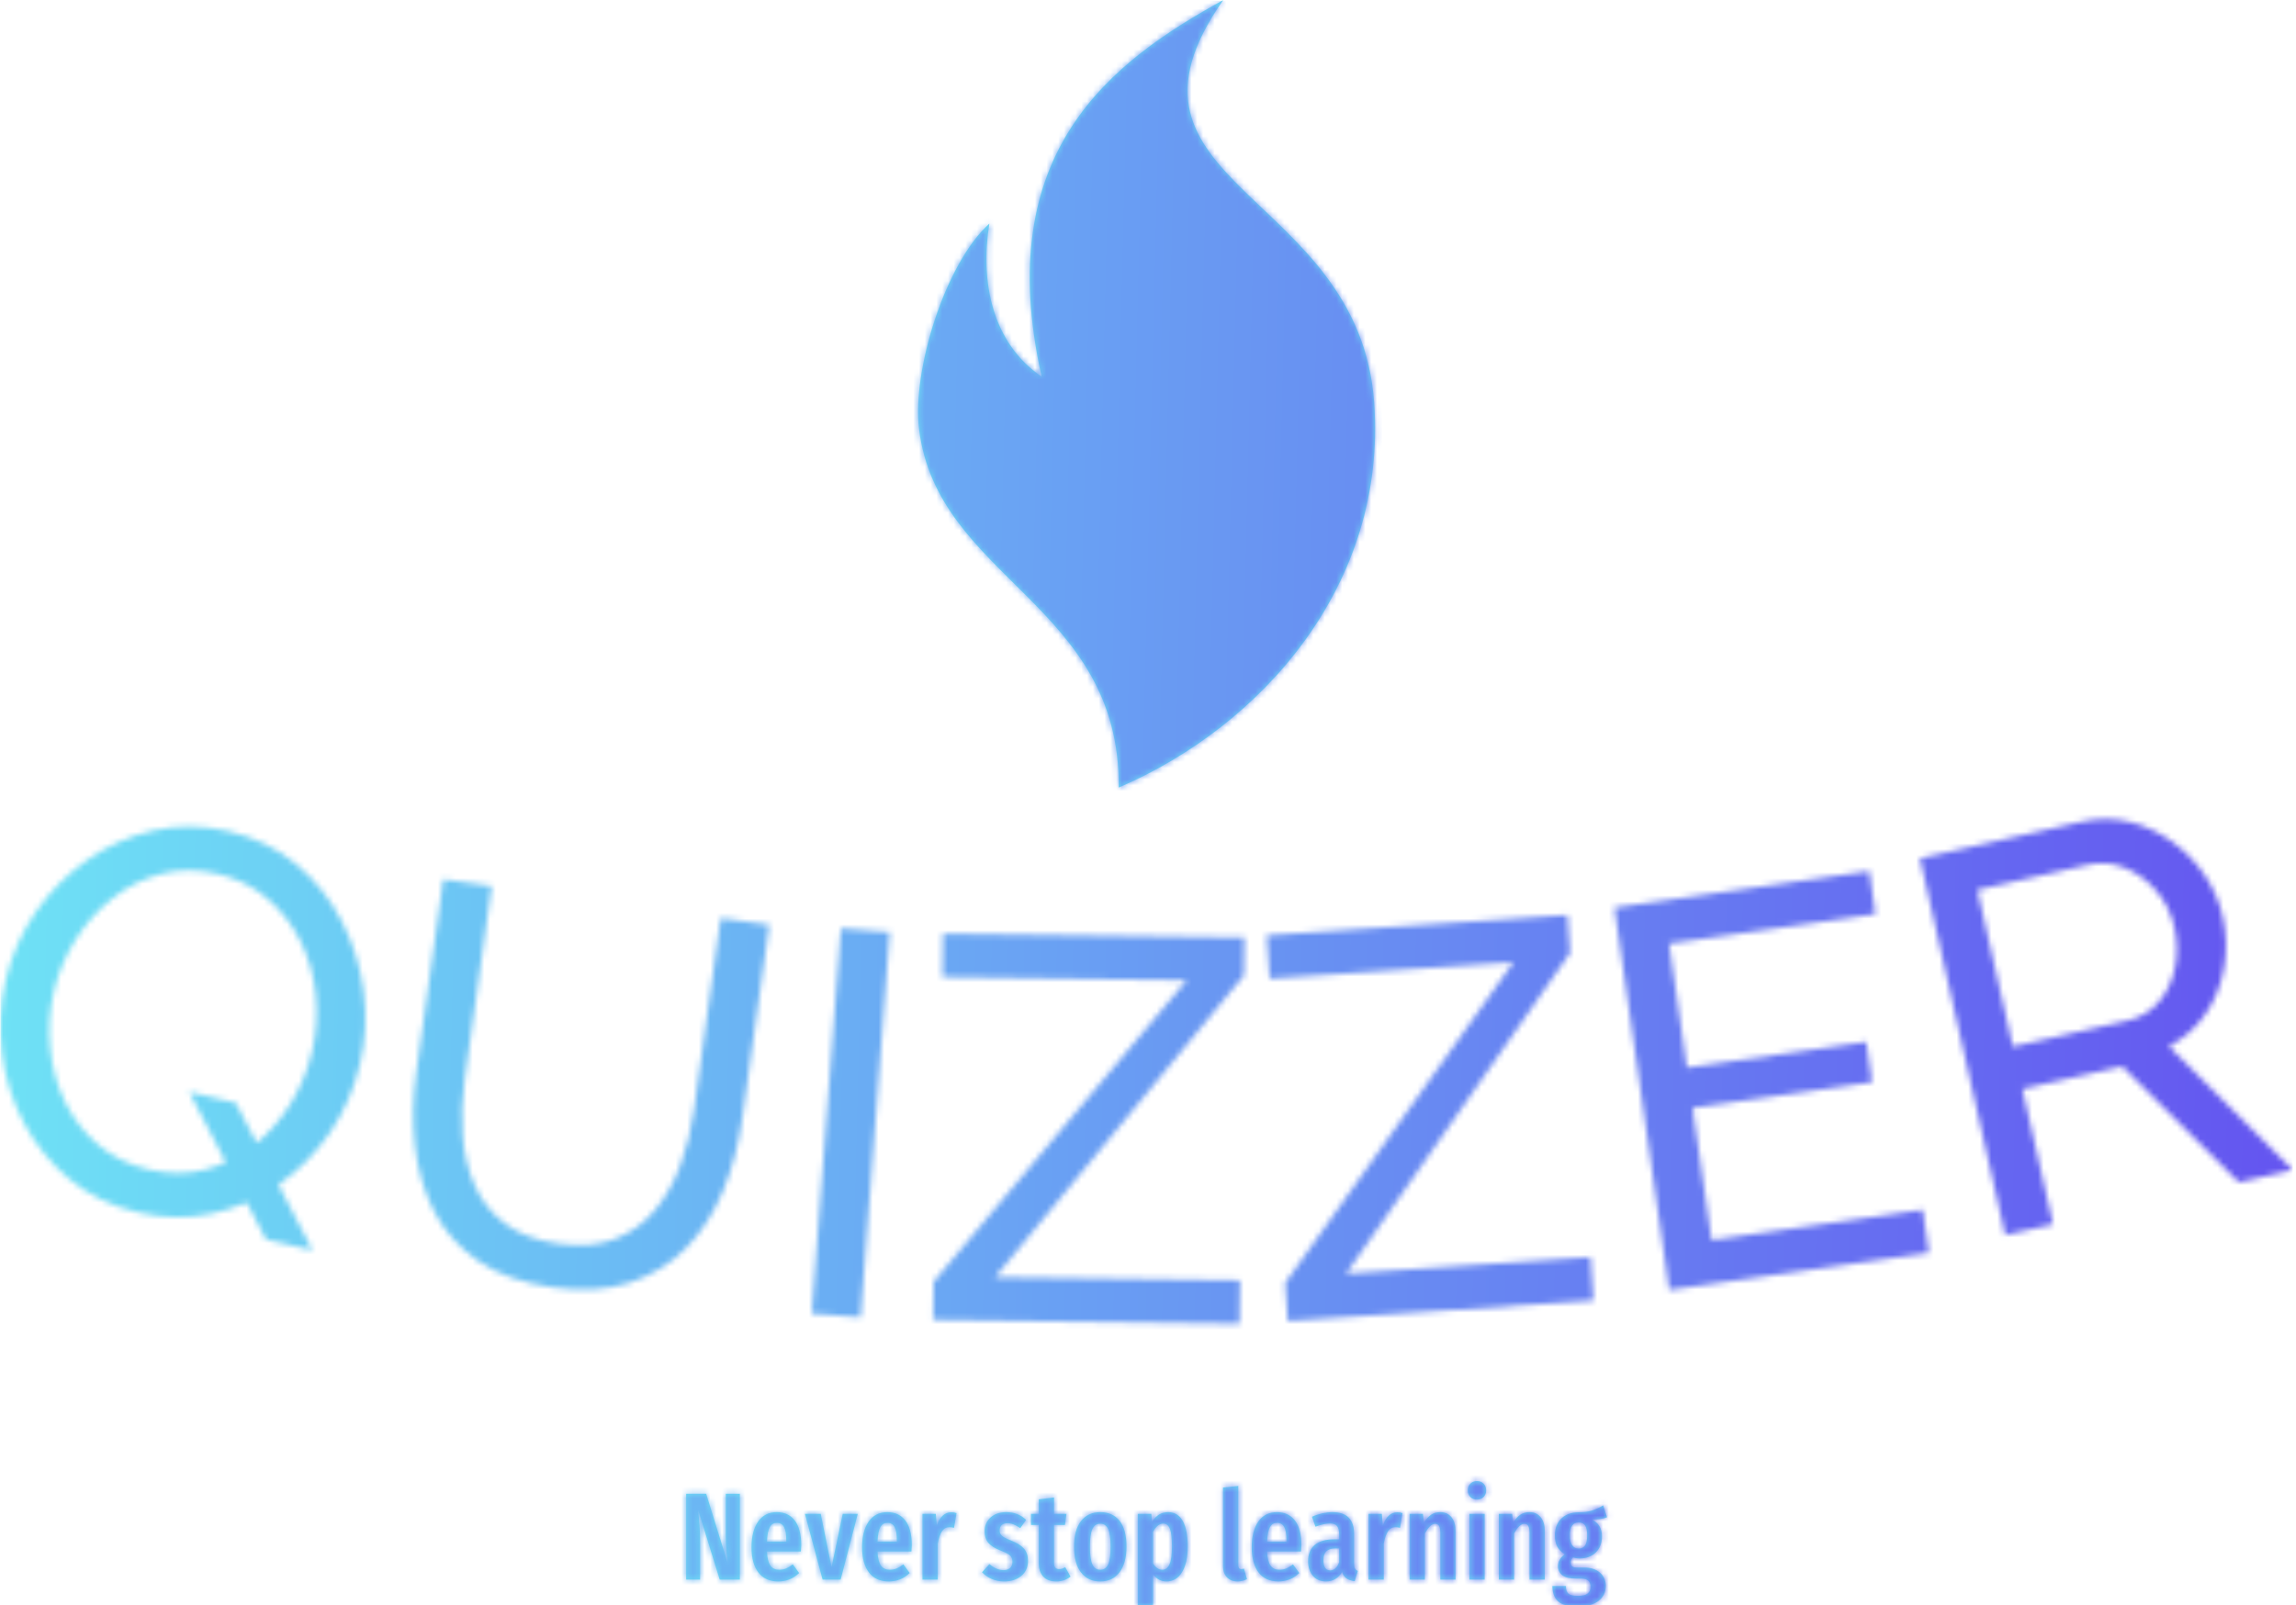 <svg xmlns="http://www.w3.org/2000/svg" version="1.1" xmlns:xlink="http://www.w3.org/1999/xlink" xmlns:svgjs="http://svgjs.dev/svgjs" width="1500" height="1049" viewBox="0 0 1500 1049"><g transform="matrix(1,0,0,1,-0.909,0.406)"><svg viewBox="0 0 396 277" data-background-color="#191552" preserveAspectRatio="xMidYMid meet" height="1049" width="1500" xmlns="http://www.w3.org/2000/svg" xmlns:xlink="http://www.w3.org/1999/xlink"><g id="tight-bounds" transform="matrix(1,0,0,1,0.24,-0.107)"><svg viewBox="0 0 395.52 277.215" height="277.215" width="395.52"><g><svg viewBox="0 0 395.52 277.215" height="277.215" width="395.52"><g transform="matrix(1,0,0,1,0,141.322)"><svg viewBox="0 0 395.52 135.893" height="135.893" width="395.52"><g id="textblocktransform"><svg viewBox="0 0 395.52 135.893" height="135.893" width="395.52" id="textblock"><g><svg viewBox="0 0 395.52 87.098" height="87.098" width="395.52"><g transform="matrix(1,0,0,1,0,0)"><svg width="395.52" viewBox="2.462 -18.889 209.816 46.204" height="87.098" data-palette-color="url(#b85d114a-28e9-41d4-8b08-378e18d685e4)"></svg></g></svg></g><g transform="matrix(1,0,0,1,118.32,114.243)"><svg viewBox="0 0 158.88 21.65" height="21.65" width="158.88"><g transform="matrix(1,0,0,1,0,0)"><svg width="158.88" viewBox="3 -39.65 370.56 50.5" height="21.65" data-palette-color="#6ee2f5"><path d="M24.6-34.55L24.6 0 16.5 0 7.75-28.3Q8.15-24.7 8.38-21.68 8.6-18.65 8.6-14.5L8.6-14.5 8.6 0 3 0 3-34.55 11.05-34.55 19.8-6.25Q19.5-8.05 19.23-11.35 18.95-14.65 18.95-18.05L18.95-18.05 18.95-34.55 24.6-34.55ZM49.3-13.85Q49.3-13.4 49.15-11.3L49.15-11.3 35.5-11.3Q35.7-7.2 36.92-5.58 38.15-3.95 40.4-3.95L40.4-3.95Q41.95-3.95 43.2-4.48 44.45-5 45.9-6.15L45.9-6.15 48.45-2.65Q44.95 0.75 40.05 0.75L40.05 0.75Q34.85 0.75 32.07-2.85 29.3-6.45 29.3-13L29.3-13Q29.3-19.55 31.95-23.35 34.6-27.15 39.45-27.15L39.45-27.15Q44.1-27.15 46.7-23.78 49.3-20.4 49.3-13.85L49.3-13.85ZM43.3-15.3L43.3-15.65Q43.3-19.4 42.4-21.13 41.5-22.85 39.5-22.85L39.5-22.85Q37.65-22.85 36.67-21.18 35.7-19.5 35.5-15.3L35.5-15.3 43.3-15.3ZM66-26.45L72.05-26.45 65.15 0 57.9 0 50.8-26.45 57.15-26.45 61.5-4.95 66-26.45ZM93.79-13.85Q93.79-13.4 93.64-11.3L93.64-11.3 79.99-11.3Q80.19-7.2 81.42-5.58 82.64-3.95 84.89-3.95L84.89-3.95Q86.44-3.95 87.69-4.48 88.94-5 90.39-6.15L90.39-6.15 92.94-2.65Q89.44 0.75 84.54 0.75L84.54 0.75Q79.34 0.75 76.57-2.85 73.79-6.45 73.79-13L73.79-13Q73.79-19.55 76.44-23.35 79.09-27.15 83.94-27.15L83.94-27.15Q88.59-27.15 91.19-23.78 93.79-20.4 93.79-13.85L93.79-13.85ZM87.79-15.3L87.79-15.65Q87.79-19.4 86.89-21.13 85.99-22.85 83.99-22.85L83.99-22.85Q82.14-22.85 81.17-21.18 80.19-19.5 79.99-15.3L79.99-15.3 87.79-15.3ZM109.74-27.1Q110.89-27.1 111.79-26.75L111.79-26.75 110.79-20.85Q109.79-21.1 108.94-21.1L108.94-21.1Q107.04-21.1 105.94-19.45 104.84-17.8 104.24-14.55L104.24-14.55 104.24 0 98.09 0 98.09-26.45 103.44-26.45 103.89-21.85Q105.74-27.1 109.74-27.1L109.74-27.1ZM131.84-27.15Q136.54-27.15 139.79-24.05L139.79-24.05 137.44-20.7Q136.04-21.7 134.79-22.2 133.54-22.7 132.24-22.7L132.24-22.7Q130.79-22.7 129.96-21.93 129.14-21.15 129.14-19.8L129.14-19.8Q129.14-18.45 130.06-17.63 130.99-16.8 133.79-15.7L133.79-15.7Q137.24-14.35 138.89-12.5 140.54-10.65 140.54-7.55L140.54-7.55Q140.54-3.7 137.84-1.48 135.14 0.75 130.99 0.75L130.99 0.75Q128.29 0.75 126.01-0.23 123.74-1.2 122.04-2.95L122.04-2.95 125.04-6.25Q127.84-3.8 130.74-3.8L130.74-3.8Q132.39-3.8 133.34-4.67 134.29-5.55 134.29-7.1L134.29-7.1Q134.29-8.25 133.89-8.97 133.49-9.7 132.49-10.33 131.49-10.95 129.49-11.7L129.49-11.7Q126.04-13.05 124.56-14.85 123.09-16.65 123.09-19.45L123.09-19.45Q123.09-22.8 125.46-24.98 127.84-27.15 131.84-27.15L131.84-27.15ZM155.53-5L157.68-1.2Q155.23 0.75 151.93 0.75L151.93 0.75Q148.48 0.75 146.68-1.23 144.88-3.2 144.88-6.6L144.88-6.6 144.88-22 141.78-22 141.78-26.45 144.88-26.45 144.88-32.3 151.03-33.05 151.03-26.45 156.03-26.45 155.43-22 151.03-22 151.03-6.6Q151.03-4.2 153.08-4.2L153.08-4.2Q153.73-4.2 154.23-4.38 154.73-4.55 155.53-5L155.53-5ZM169.63-27.15Q174.63-27.15 177.41-23.65 180.18-20.15 180.18-13.25L180.18-13.25Q180.18-6.65 177.38-2.95 174.58 0.75 169.63 0.75L169.63 0.75Q164.68 0.75 161.88-2.88 159.08-6.5 159.08-13.25L159.08-13.25Q159.08-19.95 161.88-23.55 164.68-27.15 169.63-27.15L169.63-27.15ZM169.63-22.5Q167.48-22.5 166.48-20.38 165.48-18.25 165.48-13.25L165.48-13.25Q165.48-8.2 166.48-6.08 167.48-3.95 169.63-3.95L169.63-3.95Q171.78-3.95 172.78-6.08 173.78-8.2 173.78-13.25L173.78-13.25Q173.78-18.3 172.78-20.4 171.78-22.5 169.63-22.5L169.63-22.5ZM196.93-27.15Q200.83-27.15 202.83-23.58 204.83-20 204.83-13.3L204.83-13.3Q204.83-6.8 202.55-3.03 200.28 0.75 196.23 0.75L196.23 0.75Q193.03 0.75 190.88-2.1L190.88-2.1 190.88 10.15 184.73 10.85 184.73-26.45 190.18-26.45 190.43-23.25Q191.73-25.25 193.33-26.2 194.93-27.15 196.93-27.15L196.93-27.15ZM194.58-3.95Q196.48-3.95 197.48-6.13 198.48-8.3 198.48-13.25L198.48-13.25Q198.48-18.45 197.63-20.5 196.78-22.55 194.98-22.55L194.98-22.55Q192.68-22.55 190.88-19.25L190.88-19.25 190.88-6.45Q192.48-3.95 194.58-3.95L194.58-3.95ZM224.87 0.75Q222.17 0.75 220.6-0.93 219.02-2.6 219.02-5.4L219.02-5.4 219.02-37.05 225.17-37.7 225.17-5.65Q225.17-5 225.47-4.6 225.77-4.2 226.37-4.2L226.37-4.2Q226.72-4.2 227.05-4.3 227.37-4.4 227.47-4.4L227.47-4.4 228.67-0.2Q226.97 0.75 224.87 0.75L224.87 0.75ZM250.57-13.85Q250.57-13.4 250.42-11.3L250.42-11.3 236.77-11.3Q236.97-7.2 238.2-5.58 239.42-3.95 241.67-3.95L241.67-3.95Q243.22-3.95 244.47-4.48 245.72-5 247.17-6.15L247.17-6.15 249.72-2.65Q246.22 0.75 241.32 0.75L241.32 0.75Q236.12 0.75 233.35-2.85 230.57-6.45 230.57-13L230.57-13Q230.57-19.55 233.22-23.35 235.87-27.15 240.72-27.15L240.72-27.15Q245.37-27.15 247.97-23.78 250.57-20.4 250.57-13.85L250.57-13.85ZM244.57-15.3L244.57-15.65Q244.57-19.4 243.67-21.13 242.77-22.85 240.77-22.85L240.77-22.85Q238.92-22.85 237.95-21.18 236.97-19.5 236.77-15.3L236.77-15.3 244.57-15.3ZM271.77-6.4Q271.77-5.1 272.12-4.48 272.47-3.85 273.27-3.45L273.27-3.45 272.02 0.65Q269.97 0.4 268.74-0.45 267.52-1.3 266.92-3.05L266.92-3.05Q264.62 0.75 260.47 0.75L260.47 0.75Q257.17 0.75 255.22-1.48 253.27-3.7 253.27-7.4L253.27-7.4Q253.27-11.7 255.94-13.95 258.62-16.2 263.72-16.2L263.72-16.2 265.77-16.2 265.77-18.05Q265.77-20.55 264.89-21.58 264.02-22.6 262.07-22.6L262.07-22.6Q259.72-22.6 256.22-21.3L256.22-21.3 254.82-25.3Q256.82-26.2 258.97-26.68 261.12-27.15 263.07-27.15L263.07-27.15Q271.77-27.15 271.77-18.35L271.77-18.35 271.77-6.4ZM262.12-3.7Q264.52-3.7 265.77-7L265.77-7 265.77-12.55 264.32-12.55Q261.77-12.55 260.59-11.4 259.42-10.25 259.42-7.85L259.42-7.85Q259.42-5.8 260.12-4.75 260.82-3.7 262.12-3.7L262.12-3.7ZM289.22-27.1Q290.37-27.1 291.27-26.75L291.27-26.75 290.27-20.85Q289.27-21.1 288.42-21.1L288.42-21.1Q286.52-21.1 285.42-19.45 284.32-17.8 283.72-14.55L283.72-14.55 283.72 0 277.57 0 277.57-26.45 282.92-26.45 283.37-21.85Q285.22-27.1 289.22-27.1L289.22-27.1ZM306.46-27.15Q309.31-27.15 310.96-25.1 312.61-23.05 312.61-19.6L312.61-19.6 312.61 0 306.46 0 306.46-18.9Q306.46-20.8 305.94-21.63 305.41-22.45 304.41-22.45L304.41-22.45Q302.31-22.45 300.26-18.5L300.26-18.5 300.26 0 294.11 0 294.11-26.45 299.46-26.45 299.91-23Q301.26-25.1 302.79-26.13 304.31-27.15 306.46-27.15L306.46-27.15ZM318.16-26.45L324.31-26.45 324.31 0 318.16 0 318.16-26.45ZM321.21-39.65Q322.86-39.65 323.89-38.6 324.91-37.55 324.91-35.9L324.91-35.9Q324.91-34.3 323.89-33.25 322.86-32.2 321.21-32.2L321.21-32.2Q319.56-32.2 318.54-33.25 317.51-34.3 317.51-35.9L317.51-35.9Q317.51-37.55 318.54-38.6 319.56-39.65 321.21-39.65L321.21-39.65ZM342.36-27.15Q345.21-27.15 346.86-25.1 348.51-23.05 348.51-19.6L348.51-19.6 348.51 0 342.36 0 342.36-18.9Q342.36-20.8 341.83-21.63 341.31-22.45 340.31-22.45L340.31-22.45Q338.21-22.45 336.16-18.5L336.16-18.5 336.16 0 330.01 0 330.01-26.45 335.36-26.45 335.81-23Q337.16-25.1 338.68-26.13 340.21-27.15 342.36-27.15L342.36-27.15ZM372.01-29.85L373.56-25.1Q372.51-24.6 371.03-24.4 369.56-24.2 367.36-24.2L367.36-24.2Q369.46-23.2 370.48-21.53 371.51-19.85 371.51-17.4L371.51-17.4Q371.51-13.4 369.06-10.95 366.61-8.5 362.41-8.5L362.41-8.5Q361.16-8.5 359.86-8.9L359.86-8.9Q358.96-8.15 358.96-6.85L358.96-6.85Q358.96-5.85 359.51-5.35 360.06-4.85 361.56-4.85L361.56-4.85 364.36-4.85Q368.36-4.85 370.71-2.78 373.06-0.7 373.06 2.5L373.06 2.5Q373.06 6.3 370.13 8.58 367.21 10.85 361.81 10.85L361.81 10.85Q356.11 10.85 353.83 8.75 351.56 6.65 351.56 2.6L351.56 2.6 357.01 2.6Q357.01 4.75 358.01 5.65 359.01 6.55 361.86 6.55L361.86 6.55Q364.61 6.55 365.76 5.6 366.91 4.65 366.91 2.9L366.91 2.9Q366.91 1.2 365.96 0.4 365.01-0.4 363.01-0.4L363.01-0.4 361.11-0.4Q357.31-0.4 355.56-1.75 353.81-3.1 353.81-5.45L353.81-5.45Q353.81-6.8 354.53-8.03 355.26-9.25 356.51-10.2L356.51-10.2Q354.46-11.5 353.51-13.3 352.56-15.1 352.56-17.7L352.56-17.7Q352.56-22.05 355.16-24.58 357.76-27.1 362.16-27.1L362.16-27.1Q365.41-27.1 367.53-27.8 369.66-28.5 372.01-29.85L372.01-29.85ZM362.16-23Q360.41-23 359.51-21.75 358.61-20.5 358.61-17.8L358.61-17.8Q358.61-15.25 359.51-13.88 360.41-12.5 362.11-12.5L362.11-12.5Q363.86-12.5 364.71-13.73 365.56-14.95 365.56-17.85L365.56-17.85Q365.56-20.55 364.73-21.78 363.91-23 362.16-23L362.16-23Z" opacity="1" transform="matrix(1,0,0,1,0,0)" fill="#6ee2f5" class="slogan-text-1" data-fill-palette-color="secondary" id="text-1"></path></svg></g></svg></g></svg></g></svg></g><g transform="matrix(1,0,0,1,158.338,0)"><svg viewBox="0 0 78.843 135.893" height="135.893" width="78.843"><g><svg xmlns="http://www.w3.org/2000/svg" xmlns:xlink="http://www.w3.org/1999/xlink" version="1.1" x="0" y="0" viewBox="21.679 1 56.858 98" enable-background="new 0 0 100 100" xml:space="preserve" height="135.893" width="78.843" class="icon-icon-0" data-fill-palette-color="accent" id="icon-0"><g fill="#6ee2f5" data-fill-palette-color="accent"><path fill-rule="evenodd" clip-rule="evenodd" d="M30.545 28.822c-1.165 7.217 0.33 14.85 6.5 19.041C30.758 19.81 45.756 8.664 59.646 1c-16.18 23.046 16.896 23.644 18.777 50.13C80.028 73.71 64.507 91.317 46.639 99c0.206-22.825-22.55-25.933-24.838-44.603C20.905 47.094 25.062 33.766 30.545 28.822z" fill="#6ee2f5" data-fill-palette-color="accent"></path></g></svg></g></svg></g><g></g></svg></g><defs></defs><mask id="87e7210b-c05c-4d47-8bc7-6e4768e07143"><g id="SvgjsG1429"><svg viewBox="0 0 395.52 277.215" height="277.215" width="395.52"><g><svg viewBox="0 0 395.52 277.215" height="277.215" width="395.52"><g transform="matrix(1,0,0,1,0,141.322)"><svg viewBox="0 0 395.52 135.893" height="135.893" width="395.52"><g id="SvgjsG1428"><svg viewBox="0 0 395.52 135.893" height="135.893" width="395.52" id="SvgjsSvg1427"><g><svg viewBox="0 0 395.52 87.098" height="87.098" width="395.52"><g transform="matrix(1,0,0,1,0,0)"><svg width="395.52" viewBox="2.462 -18.889 209.816 46.204" height="87.098" data-palette-color="url(#b85d114a-28e9-41d4-8b08-378e18d685e4)"><path d="M15.084 17.123v0c-2.428-0.566-4.514-1.573-6.257-3.02-1.737-1.446-3.134-3.161-4.19-5.146-1.057-1.985-1.728-4.11-2.015-6.375-0.293-2.266-0.183-4.499 0.331-6.7v0c0.536-2.298 1.46-4.393 2.77-6.285 1.311-1.892 2.894-3.484 4.749-4.776 1.847-1.287 3.869-2.178 6.066-2.672 2.196-0.494 4.46-0.469 6.79 0.075v0c2.422 0.565 4.503 1.577 6.243 3.037 1.739 1.467 3.123 3.207 4.153 5.22 1.03 2.013 1.693 4.143 1.991 6.39 0.289 2.251 0.181 4.461-0.325 6.629v0c-0.536 2.298-1.45 4.396-2.741 6.292-1.298 1.895-2.871 3.489-4.72 4.783-1.854 1.286-3.877 2.166-6.068 2.64-2.193 0.481-4.452 0.45-6.777-0.092zM16.051 13.2v0c1.844 0.43 3.583 0.428 5.217-0.004 1.636-0.44 3.114-1.187 4.435-2.241 1.321-1.054 2.436-2.328 3.346-3.82 0.909-1.492 1.557-3.063 1.941-4.713v0c0.407-1.746 0.519-3.504 0.336-5.271-0.185-1.761-0.656-3.394-1.414-4.899-0.756-1.511-1.769-2.805-3.037-3.882-1.261-1.081-2.764-1.826-4.511-2.233v0c-1.844-0.43-3.584-0.425-5.22 0.015-1.635 0.433-3.113 1.18-4.435 2.241-1.321 1.054-2.443 2.316-3.368 3.784-0.926 1.475-1.585 3.053-1.977 4.734v0c-0.407 1.746-0.515 3.501-0.324 5.264 0.183 1.768 0.644 3.402 1.382 4.902 0.745 1.502 1.758 2.796 3.038 3.882 1.282 1.079 2.812 1.827 4.591 2.241zM26.779 19.595l-7.027-13.5 4.265 0.995 7.027 13.5zM53.028 23.985v0c-2.8-0.391-5.086-1.205-6.858-2.441-1.766-1.236-3.111-2.763-4.036-4.582-0.917-1.824-1.492-3.826-1.726-6.006-0.229-2.172-0.187-4.378 0.126-6.616v0l2.471-17.709 4.437 0.619-2.471 17.709c-0.239 1.71-0.3 3.401-0.183 5.073 0.116 1.679 0.48 3.214 1.094 4.606 0.607 1.391 1.534 2.56 2.781 3.508 1.242 0.941 2.866 1.551 4.874 1.831v0c2.034 0.284 3.781 0.134 5.243-0.45 1.455-0.585 2.665-1.469 3.631-2.653 0.974-1.19 1.745-2.567 2.313-4.13 0.568-1.563 0.969-3.183 1.204-4.86v0l2.471-17.709 4.447 0.621-2.471 17.708c-0.33 2.364-0.914 4.571-1.753 6.622-0.844 2.043-1.969 3.788-3.375 5.233-1.407 1.446-3.123 2.506-5.149 3.179-2.019 0.674-4.376 0.823-7.07 0.447zM81.199 26.722l-4.477-0.339 2.67-35.259 4.477 0.339zM87.832 26.959l0.044-3.49 23.162-27.598-22.358-0.284 0.05-3.98 27.588 0.35-0.044 3.48-22.762 27.614 22.408 0.284-0.05 3.979zM120.285 27.066l-0.235-3.482 20.883-29.361-22.309 1.504-0.268-3.971 27.527-1.855 0.234 3.472-20.483 29.344 22.36-1.507 0.267 3.971zM159.072 19.648l19.323-2.765 0.564 3.94-23.768 3.401-5.01-35.003 23.323-3.338 0.564 3.94-18.878 2.702 1.624 11.344 16.412-2.349 0.529 3.692-16.413 2.349zM190.324 18.208l-4.379 0.992-7.808-34.488 14.766-3.343c1.521-0.344 2.988-0.345 4.398-0.001 1.404 0.345 2.694 0.938 3.869 1.78 1.181 0.84 2.181 1.858 2.998 3.053 0.81 1.191 1.368 2.465 1.676 3.824v0c0.359 1.587 0.402 3.163 0.127 4.729-0.276 1.559-0.843 2.963-1.702 4.21-0.858 1.254-1.971 2.237-3.341 2.95v0l11.35 11.324-4.954 1.121-10.676-10.604-9.129 2.067zM183.395-12.397l3.246 14.337 10.435-2.363c1.203-0.272 2.174-0.844 2.914-1.715 0.741-0.865 1.237-1.903 1.488-3.116 0.252-1.212 0.234-2.452-0.053-3.72v0c-0.293-1.294-0.855-2.418-1.685-3.371-0.823-0.948-1.78-1.641-2.87-2.078-1.084-0.438-2.191-0.529-3.322-0.273v0z" opacity="1" transform="matrix(1,0,0,1,0,0)" fill="white" class="wordmark-text-0" id="SvgjsPath1426"></path></svg></g></svg></g><g transform="matrix(1,0,0,1,118.32,114.243)"><svg viewBox="0 0 158.88 21.65" height="21.65" width="158.88"><g transform="matrix(1,0,0,1,0,0)"><svg width="158.88" viewBox="3 -39.65 370.56 50.5" height="21.65" data-palette-color="#6ee2f5"><path d="M24.6-34.55L24.6 0 16.5 0 7.75-28.3Q8.15-24.7 8.38-21.68 8.6-18.65 8.6-14.5L8.6-14.5 8.6 0 3 0 3-34.55 11.05-34.55 19.8-6.25Q19.5-8.05 19.23-11.35 18.95-14.65 18.95-18.05L18.95-18.05 18.95-34.55 24.6-34.55ZM49.3-13.85Q49.3-13.4 49.15-11.3L49.15-11.3 35.5-11.3Q35.7-7.2 36.92-5.58 38.15-3.95 40.4-3.95L40.4-3.95Q41.95-3.95 43.2-4.48 44.45-5 45.9-6.15L45.9-6.15 48.45-2.65Q44.95 0.75 40.05 0.75L40.05 0.75Q34.85 0.75 32.07-2.85 29.3-6.45 29.3-13L29.3-13Q29.3-19.55 31.95-23.35 34.6-27.15 39.45-27.15L39.45-27.15Q44.1-27.15 46.7-23.78 49.3-20.4 49.3-13.85L49.3-13.85ZM43.3-15.3L43.3-15.65Q43.3-19.4 42.4-21.13 41.5-22.85 39.5-22.85L39.5-22.85Q37.65-22.85 36.67-21.18 35.7-19.5 35.5-15.3L35.5-15.3 43.3-15.3ZM66-26.45L72.05-26.45 65.15 0 57.9 0 50.8-26.45 57.15-26.45 61.5-4.95 66-26.45ZM93.79-13.85Q93.79-13.4 93.64-11.3L93.64-11.3 79.99-11.3Q80.19-7.2 81.42-5.58 82.64-3.95 84.89-3.95L84.89-3.95Q86.44-3.95 87.69-4.48 88.94-5 90.39-6.15L90.39-6.15 92.94-2.65Q89.44 0.75 84.54 0.75L84.54 0.75Q79.34 0.75 76.57-2.85 73.79-6.45 73.79-13L73.79-13Q73.79-19.55 76.44-23.35 79.09-27.15 83.94-27.15L83.94-27.15Q88.59-27.15 91.19-23.78 93.79-20.4 93.79-13.85L93.79-13.85ZM87.79-15.3L87.79-15.65Q87.79-19.4 86.89-21.13 85.99-22.85 83.99-22.85L83.99-22.85Q82.14-22.85 81.17-21.18 80.19-19.5 79.99-15.3L79.99-15.3 87.79-15.3ZM109.74-27.1Q110.89-27.1 111.79-26.75L111.79-26.75 110.79-20.85Q109.79-21.1 108.94-21.1L108.94-21.1Q107.04-21.1 105.94-19.45 104.84-17.8 104.24-14.55L104.24-14.55 104.24 0 98.09 0 98.09-26.45 103.44-26.45 103.89-21.85Q105.74-27.1 109.74-27.1L109.74-27.1ZM131.84-27.15Q136.54-27.15 139.79-24.05L139.79-24.05 137.44-20.7Q136.04-21.7 134.79-22.2 133.54-22.7 132.24-22.7L132.24-22.7Q130.79-22.7 129.96-21.93 129.14-21.15 129.14-19.8L129.14-19.8Q129.14-18.45 130.06-17.63 130.99-16.8 133.79-15.7L133.79-15.7Q137.24-14.35 138.89-12.5 140.54-10.65 140.54-7.55L140.54-7.55Q140.54-3.7 137.84-1.48 135.14 0.75 130.99 0.75L130.99 0.75Q128.29 0.75 126.01-0.23 123.74-1.2 122.04-2.95L122.04-2.95 125.04-6.25Q127.84-3.8 130.74-3.8L130.74-3.8Q132.39-3.8 133.34-4.67 134.29-5.55 134.29-7.1L134.29-7.1Q134.29-8.25 133.89-8.97 133.49-9.7 132.49-10.33 131.49-10.95 129.49-11.7L129.49-11.7Q126.04-13.05 124.56-14.85 123.09-16.65 123.09-19.45L123.09-19.45Q123.09-22.8 125.46-24.98 127.84-27.15 131.84-27.15L131.84-27.15ZM155.53-5L157.68-1.2Q155.23 0.75 151.93 0.75L151.93 0.75Q148.48 0.75 146.68-1.23 144.88-3.2 144.88-6.6L144.88-6.6 144.88-22 141.78-22 141.78-26.45 144.88-26.45 144.88-32.3 151.03-33.05 151.03-26.45 156.03-26.45 155.43-22 151.03-22 151.03-6.6Q151.03-4.2 153.08-4.2L153.08-4.2Q153.73-4.2 154.23-4.38 154.73-4.55 155.53-5L155.53-5ZM169.63-27.15Q174.63-27.15 177.41-23.65 180.18-20.15 180.18-13.25L180.18-13.25Q180.18-6.65 177.38-2.95 174.58 0.75 169.63 0.75L169.63 0.75Q164.68 0.75 161.88-2.88 159.08-6.5 159.08-13.25L159.08-13.25Q159.08-19.95 161.88-23.55 164.68-27.15 169.63-27.15L169.63-27.15ZM169.63-22.5Q167.48-22.5 166.48-20.38 165.48-18.25 165.48-13.25L165.48-13.25Q165.48-8.2 166.48-6.08 167.48-3.95 169.63-3.95L169.63-3.95Q171.78-3.95 172.78-6.08 173.78-8.2 173.78-13.25L173.78-13.25Q173.78-18.3 172.78-20.4 171.78-22.5 169.63-22.5L169.63-22.5ZM196.93-27.15Q200.83-27.15 202.83-23.58 204.83-20 204.83-13.3L204.83-13.3Q204.83-6.8 202.55-3.03 200.28 0.75 196.23 0.75L196.23 0.75Q193.03 0.75 190.88-2.1L190.88-2.1 190.88 10.15 184.73 10.85 184.73-26.45 190.18-26.45 190.43-23.25Q191.73-25.25 193.33-26.2 194.93-27.15 196.93-27.15L196.93-27.15ZM194.58-3.95Q196.48-3.95 197.48-6.13 198.48-8.3 198.48-13.25L198.48-13.25Q198.48-18.45 197.63-20.5 196.78-22.55 194.98-22.55L194.98-22.55Q192.68-22.55 190.88-19.25L190.88-19.25 190.88-6.45Q192.48-3.95 194.58-3.95L194.58-3.95ZM224.87 0.75Q222.17 0.75 220.6-0.93 219.02-2.6 219.02-5.4L219.02-5.4 219.02-37.05 225.17-37.7 225.17-5.65Q225.17-5 225.47-4.6 225.77-4.2 226.37-4.2L226.37-4.2Q226.72-4.2 227.05-4.3 227.37-4.4 227.47-4.4L227.47-4.4 228.67-0.2Q226.97 0.75 224.87 0.75L224.87 0.75ZM250.57-13.85Q250.57-13.4 250.42-11.3L250.42-11.3 236.77-11.3Q236.97-7.2 238.2-5.58 239.42-3.95 241.67-3.95L241.67-3.95Q243.22-3.95 244.47-4.48 245.72-5 247.17-6.15L247.17-6.15 249.72-2.65Q246.22 0.75 241.32 0.75L241.32 0.75Q236.12 0.75 233.35-2.85 230.57-6.45 230.57-13L230.57-13Q230.57-19.55 233.22-23.35 235.87-27.15 240.72-27.15L240.72-27.15Q245.37-27.15 247.97-23.78 250.57-20.4 250.57-13.85L250.57-13.85ZM244.57-15.3L244.57-15.65Q244.57-19.4 243.67-21.13 242.77-22.85 240.77-22.85L240.77-22.85Q238.92-22.85 237.95-21.18 236.97-19.5 236.77-15.3L236.77-15.3 244.57-15.3ZM271.77-6.4Q271.77-5.1 272.12-4.48 272.47-3.85 273.27-3.45L273.27-3.45 272.02 0.65Q269.97 0.4 268.74-0.45 267.52-1.3 266.92-3.05L266.92-3.05Q264.62 0.75 260.47 0.75L260.47 0.75Q257.17 0.75 255.22-1.48 253.27-3.7 253.27-7.4L253.27-7.4Q253.27-11.7 255.94-13.95 258.62-16.2 263.72-16.2L263.72-16.2 265.77-16.2 265.77-18.05Q265.77-20.55 264.89-21.58 264.02-22.6 262.07-22.6L262.07-22.6Q259.72-22.6 256.22-21.3L256.22-21.3 254.82-25.3Q256.82-26.2 258.97-26.68 261.12-27.15 263.07-27.15L263.07-27.15Q271.77-27.15 271.77-18.35L271.77-18.35 271.77-6.4ZM262.12-3.7Q264.52-3.7 265.77-7L265.77-7 265.77-12.55 264.32-12.55Q261.77-12.55 260.59-11.4 259.42-10.25 259.42-7.85L259.42-7.85Q259.42-5.8 260.12-4.75 260.82-3.7 262.12-3.7L262.12-3.7ZM289.22-27.1Q290.37-27.1 291.27-26.75L291.27-26.75 290.27-20.85Q289.27-21.1 288.42-21.1L288.42-21.1Q286.52-21.1 285.42-19.45 284.32-17.8 283.72-14.55L283.72-14.55 283.72 0 277.57 0 277.57-26.45 282.92-26.45 283.37-21.85Q285.22-27.1 289.22-27.1L289.22-27.1ZM306.46-27.15Q309.31-27.15 310.96-25.1 312.61-23.05 312.61-19.6L312.61-19.6 312.61 0 306.46 0 306.46-18.9Q306.46-20.8 305.94-21.63 305.41-22.45 304.41-22.45L304.41-22.45Q302.31-22.45 300.26-18.5L300.26-18.5 300.26 0 294.11 0 294.11-26.45 299.46-26.45 299.91-23Q301.26-25.1 302.79-26.13 304.31-27.15 306.46-27.15L306.46-27.15ZM318.16-26.45L324.31-26.45 324.31 0 318.16 0 318.16-26.45ZM321.21-39.65Q322.86-39.65 323.89-38.6 324.91-37.55 324.91-35.9L324.91-35.9Q324.91-34.3 323.89-33.25 322.86-32.2 321.21-32.2L321.21-32.2Q319.56-32.2 318.54-33.25 317.51-34.3 317.51-35.9L317.51-35.9Q317.51-37.55 318.54-38.6 319.56-39.65 321.21-39.65L321.21-39.65ZM342.36-27.15Q345.21-27.15 346.86-25.1 348.51-23.05 348.51-19.6L348.51-19.6 348.51 0 342.36 0 342.36-18.9Q342.36-20.8 341.83-21.63 341.31-22.45 340.31-22.45L340.31-22.45Q338.21-22.45 336.16-18.5L336.16-18.5 336.16 0 330.01 0 330.01-26.45 335.36-26.45 335.81-23Q337.16-25.1 338.68-26.13 340.21-27.15 342.36-27.15L342.36-27.15ZM372.01-29.85L373.56-25.1Q372.51-24.6 371.03-24.4 369.56-24.2 367.36-24.2L367.36-24.2Q369.46-23.2 370.48-21.53 371.51-19.85 371.51-17.4L371.51-17.4Q371.51-13.4 369.06-10.95 366.61-8.5 362.41-8.5L362.41-8.5Q361.16-8.5 359.86-8.9L359.86-8.9Q358.96-8.15 358.96-6.85L358.96-6.85Q358.96-5.85 359.51-5.35 360.06-4.85 361.56-4.85L361.56-4.85 364.36-4.85Q368.36-4.85 370.71-2.78 373.06-0.7 373.06 2.5L373.06 2.5Q373.06 6.3 370.13 8.58 367.21 10.85 361.81 10.85L361.81 10.85Q356.11 10.85 353.83 8.75 351.56 6.65 351.56 2.6L351.56 2.6 357.01 2.6Q357.01 4.75 358.01 5.65 359.01 6.55 361.86 6.55L361.86 6.55Q364.61 6.55 365.76 5.6 366.91 4.65 366.91 2.9L366.91 2.9Q366.91 1.2 365.96 0.4 365.01-0.4 363.01-0.4L363.01-0.4 361.11-0.4Q357.31-0.4 355.56-1.75 353.81-3.1 353.81-5.45L353.81-5.45Q353.81-6.8 354.53-8.03 355.26-9.25 356.51-10.2L356.51-10.2Q354.46-11.5 353.51-13.3 352.56-15.1 352.56-17.7L352.56-17.7Q352.56-22.05 355.16-24.58 357.76-27.1 362.16-27.1L362.16-27.1Q365.41-27.1 367.53-27.8 369.66-28.5 372.01-29.85L372.01-29.85ZM362.16-23Q360.41-23 359.51-21.75 358.61-20.5 358.61-17.8L358.61-17.8Q358.61-15.25 359.51-13.88 360.41-12.5 362.11-12.5L362.11-12.5Q363.86-12.5 364.71-13.73 365.56-14.95 365.56-17.85L365.56-17.85Q365.56-20.55 364.73-21.78 363.91-23 362.16-23L362.16-23Z" opacity="1" transform="matrix(1,0,0,1,0,0)" fill="black" class="slogan-text-1" id="SvgjsPath1425"></path></svg></g></svg></g></svg></g></svg></g><g transform="matrix(1,0,0,1,158.338,0)"><svg viewBox="0 0 78.843 135.893" height="135.893" width="78.843"><g><svg xmlns="http://www.w3.org/2000/svg" xmlns:xlink="http://www.w3.org/1999/xlink" version="1.1" x="0" y="0" viewBox="21.679 1 56.858 98" enable-background="new 0 0 100 100" xml:space="preserve" height="135.893" width="78.843" class="icon-icon-0" data-fill-palette-color="accent" id="SvgjsSvg1424"><g fill="black"><path fill-rule="evenodd" clip-rule="evenodd" d="M30.545 28.822c-1.165 7.217 0.33 14.85 6.5 19.041C30.758 19.81 45.756 8.664 59.646 1c-16.18 23.046 16.896 23.644 18.777 50.13C80.028 73.71 64.507 91.317 46.639 99c0.206-22.825-22.55-25.933-24.838-44.603C20.905 47.094 25.062 33.766 30.545 28.822z" fill="black"></path></g></svg></g></svg></g><g></g></svg></g><defs><mask></mask></defs></svg><rect width="395.52" height="277.215" fill="black" stroke="none" visibility="hidden"></rect></g></mask><linearGradient x1="0" x2="1" y1="0.578" y2="0.595" id="b85d114a-28e9-41d4-8b08-378e18d685e4"><stop stop-color="#6ee2f5" offset="0"></stop><stop stop-color="#6454f0" offset="1"></stop></linearGradient><rect width="395.52" height="277.215" fill="url(#b85d114a-28e9-41d4-8b08-378e18d685e4)" mask="url(#87e7210b-c05c-4d47-8bc7-6e4768e07143)" data-fill-palette-color="primary"></rect></svg><rect width="395.52" height="277.215" fill="none" stroke="none" visibility="hidden"></rect></g></svg></g></svg>